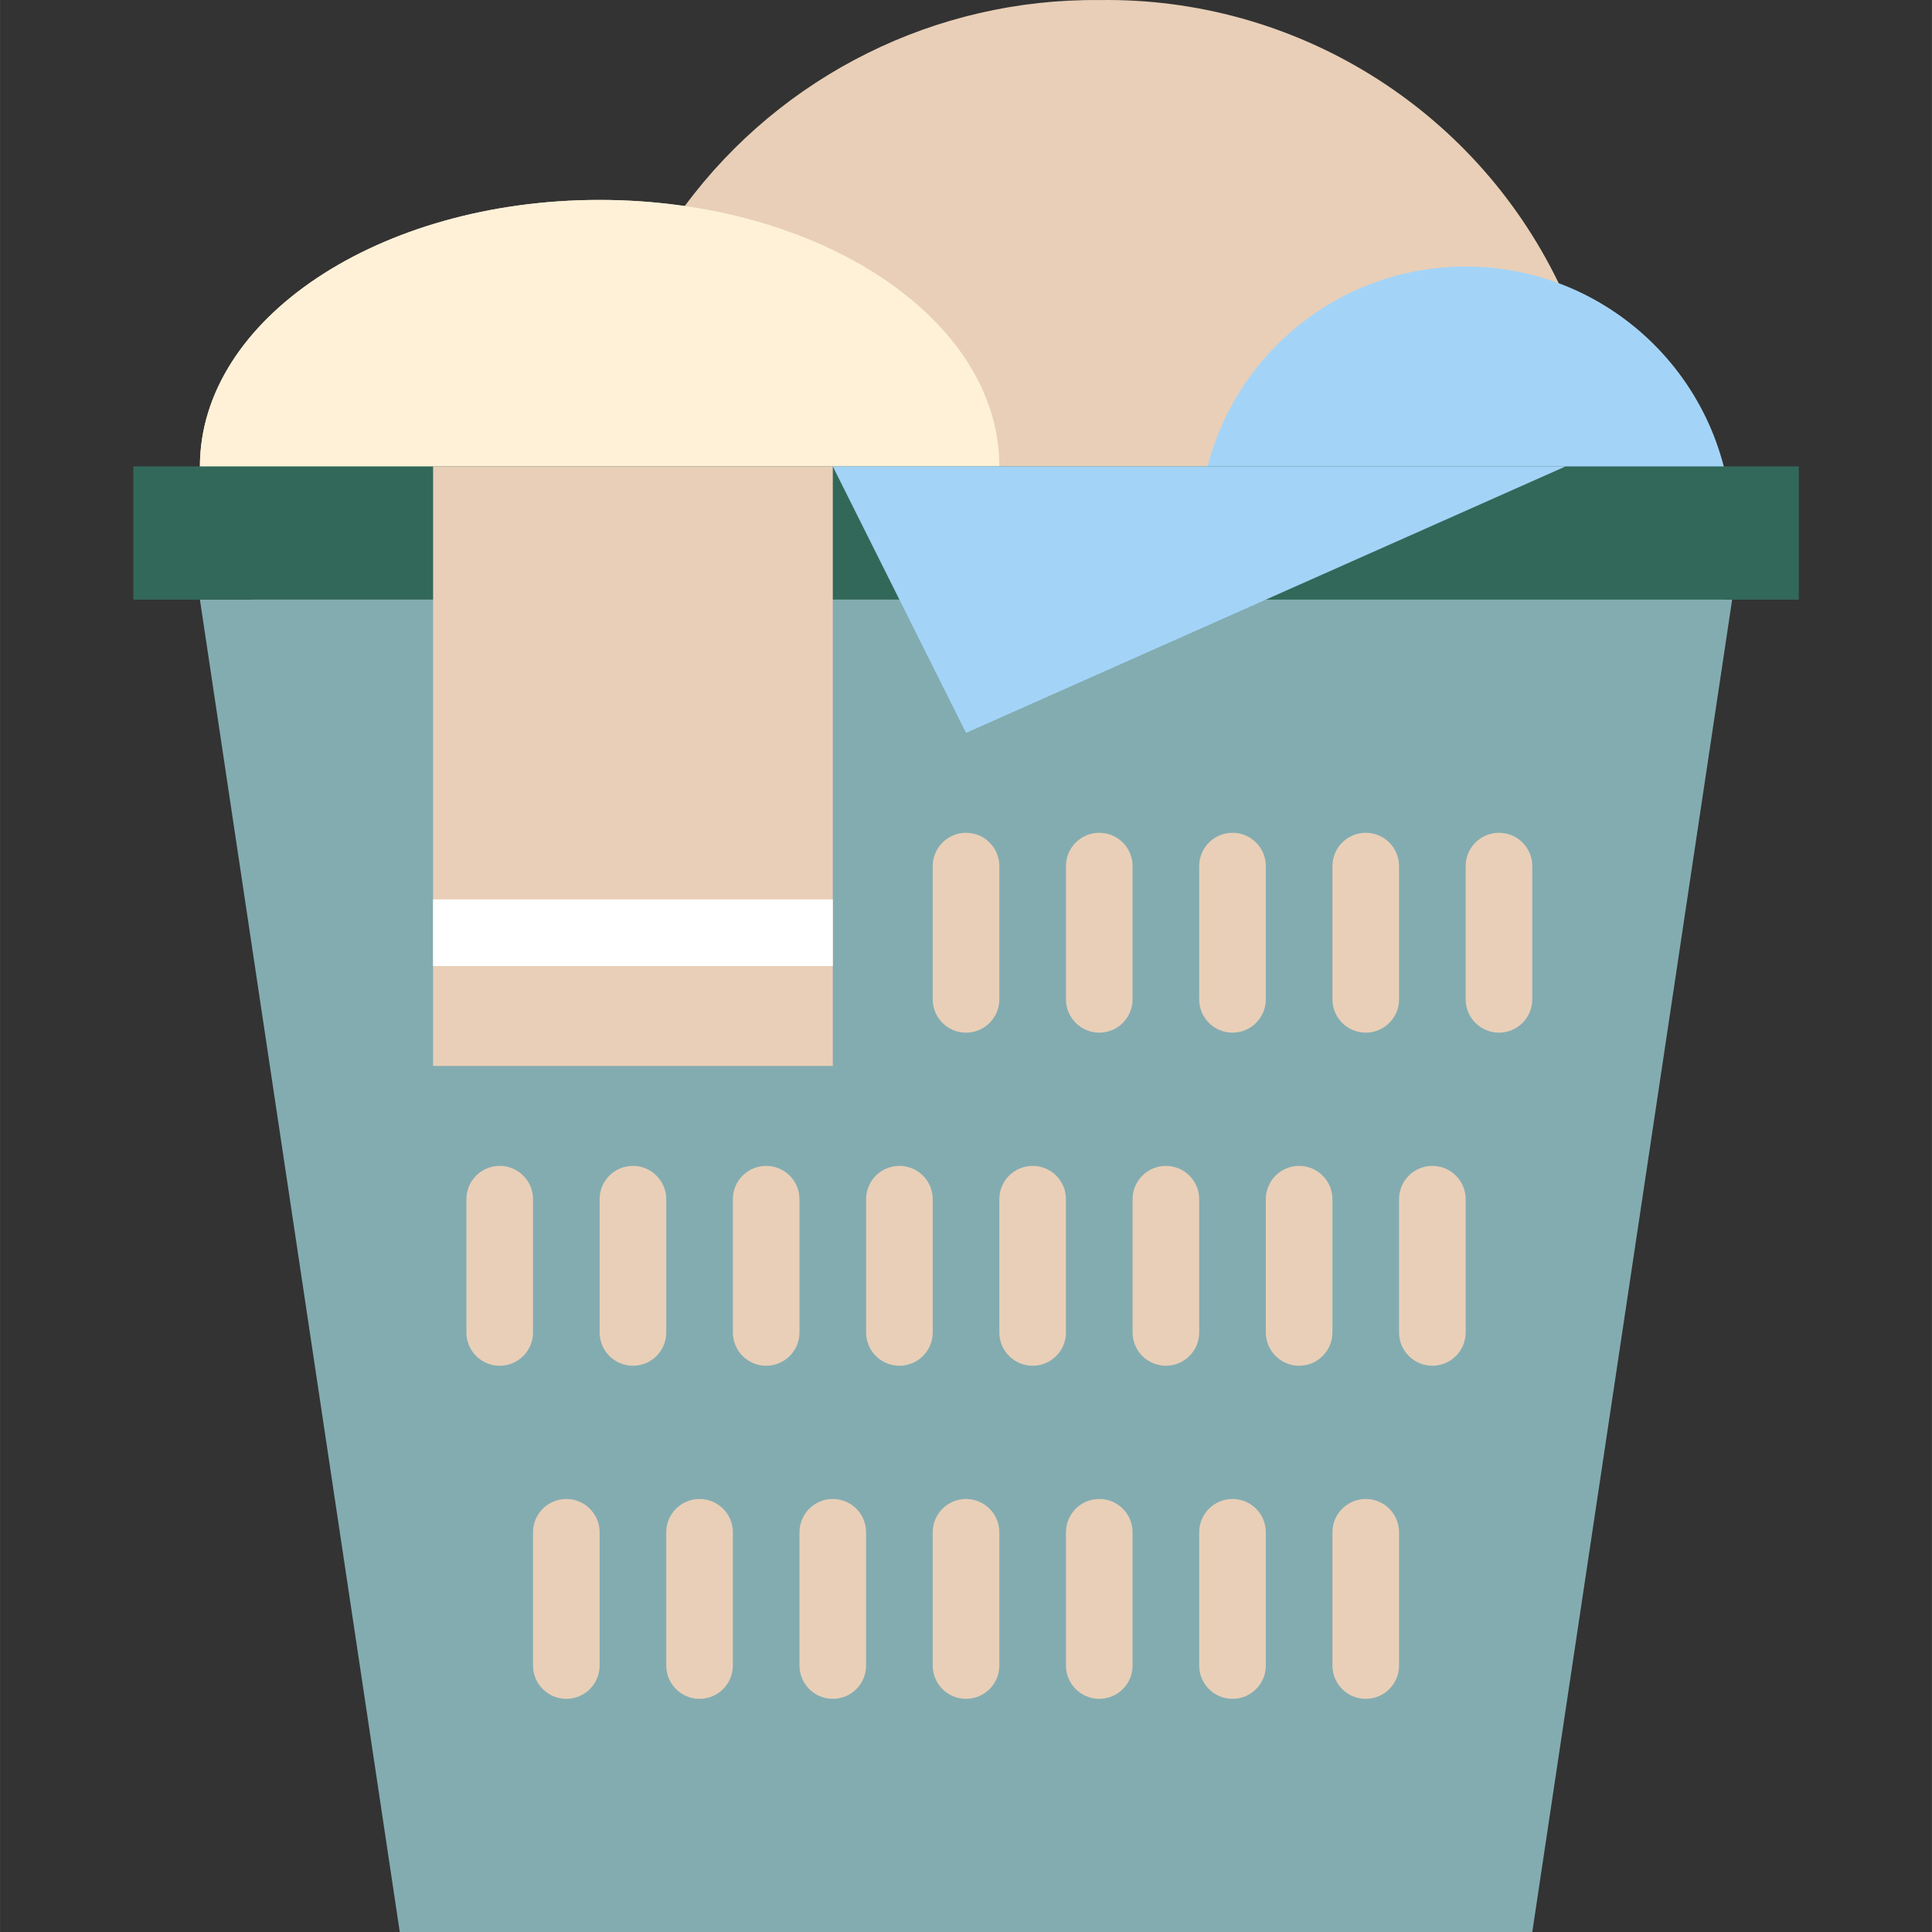 <svg height="464pt" viewBox="-32 0 464 464.015" width="464pt" xmlns="http://www.w3.org/2000/svg"><rect x="-32" y="0" width="464" height="464.015" fill="#333333" stroke="none"/><path d="m342.406 68.137c-20.387-42.277-63.473-68.859-110.398-68.121-39.203-.402-76.227 17.996-99.578 49.488-6.762-.984-13.586-1.484-20.422-1.488-53.016 0-96 28.656-96 64s42.984 64 96 64c6.836-.008 13.66-.504 20.422-1.488 23.352 31.492 60.375 49.891 99.578 49.488 31.086.188 61.113-11.301 84.137-32.191 1.285.07 2.559.191 3.863.191 30.883-.094 57.293-22.223 62.789-52.613 5.492-30.387-11.496-60.367-40.391-71.266zm0 0" fill="#e9cfb7"/><path d="m384.008 128.016c0 35.344-28.652 64-64 64-35.348 0-64-28.656-64-64 0-35.348 28.652-64 64-64 35.348 0 64 28.652 64 64zm0 0" fill="#a3d4f7"/><path d="m208.008 112.016c0-35.348-42.98-64-96-64-53.02 0-96 28.652-96 64 0 35.344 42.98 64 96 64 53.02 0 96-28.656 96-64zm0 0" fill="#fef1d8"/><path d="m336.008 464.016h-272l-48-320h368zm0 0" fill="#83acb1"/><g fill="#e9cfb7"><path d="m216.008 328.016c-4.418 0-8-3.582-8-8v-32c0-4.418 3.582-8 8-8 4.418 0 8 3.582 8 8v32c0 4.418-3.582 8-8 8zm0 0"/><path d="m248.008 328.016c-4.418 0-8-3.582-8-8v-32c0-4.418 3.582-8 8-8 4.418 0 8 3.582 8 8v32c0 4.418-3.582 8-8 8zm0 0"/><path d="m280.008 328.016c-4.418 0-8-3.582-8-8v-32c0-4.418 3.582-8 8-8 4.418 0 8 3.582 8 8v32c0 4.418-3.582 8-8 8zm0 0"/><path d="m312.008 328.016c-4.418 0-8-3.582-8-8v-32c0-4.418 3.582-8 8-8 4.418 0 8 3.582 8 8v32c0 4.418-3.582 8-8 8zm0 0"/><path d="m88.008 328.016c-4.418 0-8-3.582-8-8v-32c0-4.418 3.582-8 8-8 4.418 0 8 3.582 8 8v32c0 4.418-3.582 8-8 8zm0 0"/><path d="m120.008 328.016c-4.418 0-8-3.582-8-8v-32c0-4.418 3.582-8 8-8 4.418 0 8 3.582 8 8v32c0 4.418-3.582 8-8 8zm0 0"/><path d="m152.008 328.016c-4.418 0-8-3.582-8-8v-32c0-4.418 3.582-8 8-8 4.418 0 8 3.582 8 8v32c0 4.418-3.582 8-8 8zm0 0"/><path d="m184.008 328.016c-4.418 0-8-3.582-8-8v-32c0-4.418 3.582-8 8-8 4.418 0 8 3.582 8 8v32c0 4.418-3.582 8-8 8zm0 0"/><path d="m200.008 248.016c-4.418 0-8-3.582-8-8v-32c0-4.418 3.582-8 8-8 4.418 0 8 3.582 8 8v32c0 4.418-3.582 8-8 8zm0 0"/><path d="m232.008 248.016c-4.418 0-8-3.582-8-8v-32c0-4.418 3.582-8 8-8 4.418 0 8 3.582 8 8v32c0 4.418-3.582 8-8 8zm0 0"/><path d="m264.008 248.016c-4.418 0-8-3.582-8-8v-32c0-4.418 3.582-8 8-8 4.418 0 8 3.582 8 8v32c0 4.418-3.582 8-8 8zm0 0"/><path d="m296.008 248.016c-4.418 0-8-3.582-8-8v-32c0-4.418 3.582-8 8-8 4.418 0 8 3.582 8 8v32c0 4.418-3.582 8-8 8zm0 0"/><path d="m328.008 248.016c-4.418 0-8-3.582-8-8v-32c0-4.418 3.582-8 8-8 4.418 0 8 3.582 8 8v32c0 4.418-3.582 8-8 8zm0 0"/><path d="m232.008 408.016c-4.418 0-8-3.582-8-8v-32c0-4.418 3.582-8 8-8 4.418 0 8 3.582 8 8v32c0 4.418-3.582 8-8 8zm0 0"/><path d="m264.008 408.016c-4.418 0-8-3.582-8-8v-32c0-4.418 3.582-8 8-8 4.418 0 8 3.582 8 8v32c0 4.418-3.582 8-8 8zm0 0"/><path d="m296.008 408.016c-4.418 0-8-3.582-8-8v-32c0-4.418 3.582-8 8-8 4.418 0 8 3.582 8 8v32c0 4.418-3.582 8-8 8zm0 0"/><path d="m104.008 408.016c-4.418 0-8-3.582-8-8v-32c0-4.418 3.582-8 8-8 4.418 0 8 3.582 8 8v32c0 4.418-3.582 8-8 8zm0 0"/><path d="m136.008 408.016c-4.418 0-8-3.582-8-8v-32c0-4.418 3.582-8 8-8 4.418 0 8 3.582 8 8v32c0 4.418-3.582 8-8 8zm0 0"/><path d="m168.008 408.016c-4.418 0-8-3.582-8-8v-32c0-4.418 3.582-8 8-8 4.418 0 8 3.582 8 8v32c0 4.418-3.582 8-8 8zm0 0"/><path d="m200.008 408.016c-4.418 0-8-3.582-8-8v-32c0-4.418 3.582-8 8-8 4.418 0 8 3.582 8 8v32c0 4.418-3.582 8-8 8zm0 0"/></g><path d="m.008 112.016h400v32h-400zm0 0" fill="#326859"/><path d="m200.008 176.016-32-64h176zm0 0" fill="#a3d4f7"/><path d="m72.008 112.016h96v144h-96zm0 0" fill="#e9cfb7"/><path d="m72.008 216.016h96v16h-96zm0 0" fill="#fff"/></svg>